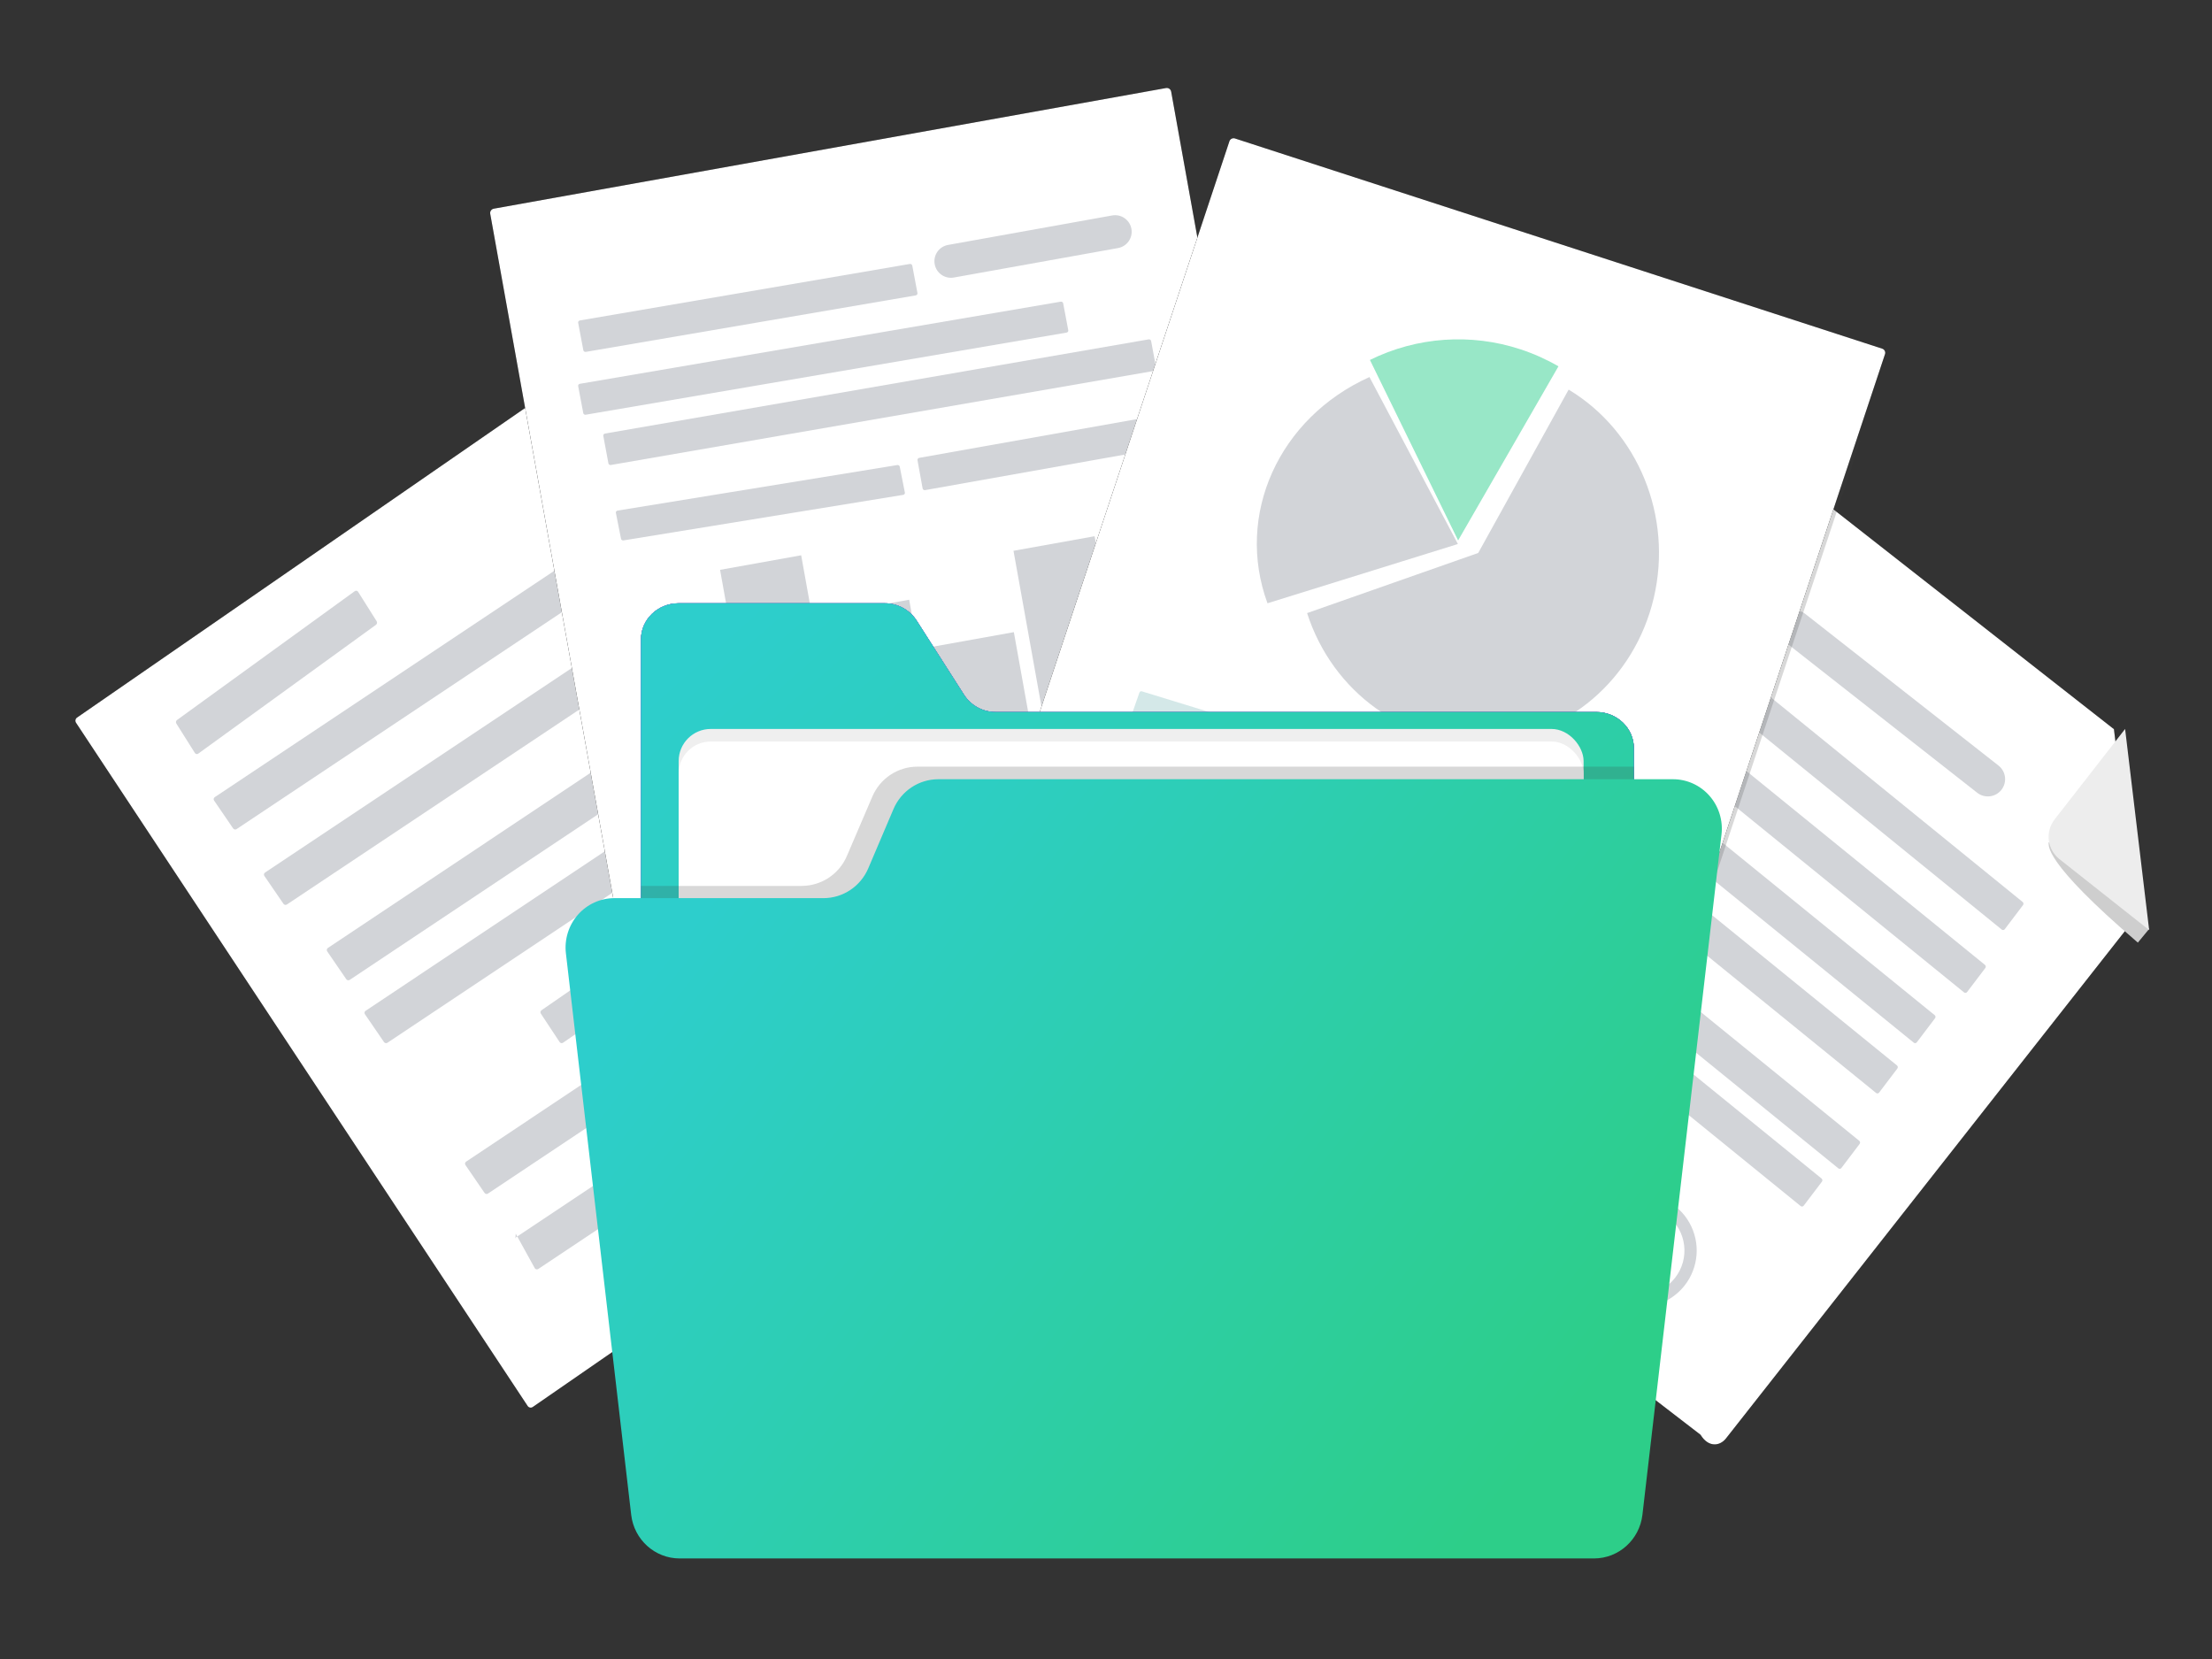 <?xml version="1.0" encoding="UTF-8"?>
<svg width="176px" height="132px" viewBox="0 0 176 132" version="1.1" xmlns="http://www.w3.org/2000/svg" xmlns:xlink="http://www.w3.org/1999/xlink">
    <rect x="0" y="0" width="176" height="132" fill="#333333" stroke="none"/>
    <title>icon-documentation</title>
    <defs>
        <linearGradient x1="50%" y1="0%" x2="50%" y2="100%" id="linearGradient-1">
            <stop stop-color="#7A62E4" offset="0%"></stop>
            <stop stop-color="#656EE4" offset="100%"></stop>
        </linearGradient>
        <linearGradient x1="6.16%" y1="4.935%" x2="91.179%" y2="95.065%" id="linearGradient-2">
            <stop stop-color="#798CFB" offset="0%"></stop>
            <stop stop-color="#5760D5" offset="100%"></stop>
        </linearGradient>
        <linearGradient x1="6.16%" y1="4.935%" x2="91.179%" y2="95.065%" id="linearGradient-3">
            <stop stop-color="#2DCECC" offset="0%"></stop>
            <stop stop-color="#2DCE89" offset="100%"></stop>
        </linearGradient>
        <path d="M79,11.524 L79,72.139 C79,73.722 77.669,75 76.025,75 L2.982,75 C1.339,75 0,73.722 0,72.139 L0,2.87 C0,1.287 1.341,-7.10542736e-15 2.982,-7.10542736e-15 L19.391,-7.10542736e-15 C20.411,-0.006 21.365,0.507 21.924,1.362 L25.708,7.286 C26.263,8.145 27.219,8.661 28.241,8.652 L76.028,8.652 C77.669,8.659 79,9.941 79,11.524 Z" id="path-4"></path>
        <linearGradient x1="6.16%" y1="27.292%" x2="91.179%" y2="72.708%" id="linearGradient-5">
            <stop stop-color="#2DCECC" offset="0%"></stop>
            <stop stop-color="#2DCE89" offset="100%"></stop>
        </linearGradient>
    </defs>
    <g id="icon-documentation" stroke="none" stroke-width="1" fill="none" fill-rule="evenodd">
        <g transform="translate(6, 7)" fill-rule="nonzero">
            <g id="Path" transform="translate(90, 26)">
                <g id="path-1-link" fill="#000000">
                    <path d="M74,39.903 L41.328,81.451 C40.836,82.074 39.932,82.183 39.305,81.158 L0.549,51.323 C-0.074,50.831 -0.183,49.929 0.306,49.303 L38.641,0.549 C39.134,-0.074 40.038,-0.183 40.664,0.306 L72.198,25.018 L72.776,29.807 L73.394,34.925 L74,39.903 Z" id="path-1"></path>
                </g>
                <g id="path-1-link" fill="#FFFFFF">
                    <path d="M74,39.903 L41.328,81.451 C40.836,82.074 39.932,82.183 39.305,81.158 L0.549,51.323 C-0.074,50.831 -0.183,49.929 0.306,49.303 L38.641,0.549 C39.134,-0.074 40.038,-0.183 40.664,0.306 L72.198,25.018 L72.776,29.807 L73.394,34.925 L74,39.903 Z" id="path-1"></path>
                </g>
            </g>
            <path d="M157,60 C157.031,60.26 156.46,61.458 164.101,68 L165,66.909 L157,60 Z" id="Path" fill="#CECECE"></path>
            <path d="M157.474,58.2 C156.717,59.174 156.885,60.582 157.85,61.348 L165,67 L163.086,51 L157.474,58.2 Z" id="Path" fill="#EDEDED"></path>
            <path d="M113.094,81.919 C113.25,81.686 113.094,81.382 112.781,81.406 C112.359,81.447 111.934,81.444 111.512,81.399 L110.938,81.274 C110.531,81.227 110.451,81.006 110.7,80.609 C111.142,80.556 111.059,79.947 110.617,79.977 C110.072,80.015 109.344,80.072 108.896,79.701 C108.757,79.573 108.641,79.427 108.551,79.266 C108.708,79.261 108.863,79.24 109.016,79.205 C109.142,79.174 109.201,79.054 109.23,78.952 C109.315,78.664 109.306,78.432 109.327,78.21 C111.309,77.888 113.366,77.144 114.86,76.086 C115.151,75.881 114.948,75.506 114.614,75.514 C113.054,75.554 111.448,75.838 110.046,76.499 C109.55,76.731 109.064,77.017 108.815,77.495 C108.792,77.545 108.772,77.596 108.755,77.648 C108.297,77.71 107.836,77.746 107.374,77.755 C106.758,77.772 106.143,77.697 105.552,77.534 C105.128,77.409 104.484,77.229 104.484,76.761 C105.584,76.862 106.66,76.695 106.866,75.755 C107.176,74.34 104.715,75.19 103.96,76.062 C103.452,75.975 102.953,75.842 102.473,75.665 C102.06,75.517 101.794,76.103 102.207,76.252 C102.696,76.422 103.198,76.556 103.71,76.652 C103.554,78.174 106.517,78.424 107.607,78.389 C107.931,78.378 108.265,78.352 108.602,78.315 C108.562,78.687 108.602,78.649 108.011,78.641 C107.711,78.641 107.517,78.9 107.686,79.145 C107.998,79.598 108.256,80.149 108.785,80.413 C108.951,80.492 109.13,80.548 109.314,80.579 C109.269,80.656 109.262,80.747 109.293,80.83 C109.715,81.798 110.993,82.044 112.092,82.061 C111.325,82.801 110.295,83.259 109.19,83.353 C107.509,83.475 106.287,82.395 105.206,81.36 C104.902,81.069 104.344,81.445 104.65,81.738 C105.83,82.866 107.132,84.018 108.944,84 C110.527,83.98 112.253,83.165 113.094,81.919 Z M105.619,75.69 C106.299,75.659 105.545,76.06 105.283,76.106 C105.115,76.133 104.943,76.142 104.773,76.135 C104.913,75.971 105.428,75.699 105.618,75.687 L105.619,75.69 Z M109.858,77.33 C110.271,76.993 110.994,76.793 111.516,76.632 C112.098,76.457 112.696,76.331 113.302,76.256 C112.168,76.83 110.948,77.247 109.683,77.494 C109.738,77.436 109.796,77.381 109.857,77.33 L109.858,77.33 Z" id="Shape" fill="#4684AF"></path>
            <path d="M134.708,47.587 L154.25,47.587 C155.009,47.587 155.624,48.203 155.624,48.961 C155.624,49.72 155.009,50.335 154.25,50.335 L134.708,50.335 C133.95,50.335 133.334,49.72 133.334,48.961 C133.334,48.203 133.95,47.587 134.708,47.587 Z" id="Rectangle" fill="#D2D4D8" transform="translate(144.479, 48.961) rotate(38.13) translate(-144.479, -48.961) "></path>
            <path d="M153.27,66.962 L124.065,43.23 C123.991,43.169 123.978,43.058 124.036,42.981 L125.488,41.068 C125.546,40.991 125.653,40.977 125.728,41.037 L154.935,64.767 C155.009,64.828 155.022,64.939 154.963,65.016 L153.512,66.93 C153.484,66.968 153.443,66.993 153.397,66.999 C153.352,67.005 153.306,66.992 153.27,66.962 Z" id="Path" fill="#D2D4D8"></path>
            <path d="M150.271,71.961 L121.065,48.23 C120.991,48.169 120.978,48.058 121.036,47.981 L122.488,46.068 C122.546,45.991 122.654,45.977 122.728,46.037 L151.935,69.771 C152.009,69.832 152.022,69.943 151.964,70.02 L150.512,71.934 C150.453,72.01 150.345,72.022 150.271,71.961 Z" id="Path" fill="#D2D4D8"></path>
            <path d="M146.273,75.963 L117.065,52.23 C116.991,52.17 116.978,52.059 117.036,51.982 L118.489,50.068 C118.547,49.991 118.654,49.977 118.729,50.037 L147.934,73.771 C147.97,73.799 147.993,73.842 147.999,73.888 C148.004,73.935 147.992,73.982 147.963,74.018 L146.512,75.933 C146.454,76.009 146.347,76.022 146.273,75.963 L146.273,75.963 Z" id="Path" fill="#D2D4D8"></path>
            <path d="M143.275,79.964 L114.065,56.231 C113.991,56.17 113.978,56.059 114.036,55.982 L115.488,54.068 C115.546,53.991 115.654,53.977 115.728,54.037 L144.935,77.772 C145.009,77.832 145.022,77.942 144.964,78.019 L143.512,79.934 C143.454,80.009 143.349,80.022 143.275,79.964 L143.275,79.964 Z" id="Path" fill="#D2D4D8"></path>
            <path d="M140.272,85.963 L111.065,62.23 C110.991,62.17 110.978,62.059 111.036,61.981 L112.488,60.067 C112.547,59.991 112.654,59.978 112.728,60.038 L141.935,83.77 C142.009,83.83 142.022,83.941 141.963,84.018 L140.512,85.932 C140.454,86.009 140.346,86.023 140.272,85.963 L140.272,85.963 Z" id="Path" fill="#D2D4D8"></path>
            <path d="M137.272,88.962 L108.065,65.23 C107.991,65.169 107.978,65.058 108.037,64.981 L109.488,63.068 C109.547,62.991 109.654,62.977 109.728,63.037 L138.935,86.77 C139.009,86.83 139.022,86.941 138.964,87.019 L137.512,88.933 C137.453,89.009 137.346,89.022 137.272,88.962 Z" id="Path" fill="#D2D4D8"></path>
            <path d="M121.723,96.042 C120.291,94.918 119.676,93.043 120.166,91.29 C120.656,89.536 122.154,88.251 123.96,88.033 C125.767,87.814 127.528,88.706 128.421,90.292 C129.314,91.878 129.164,93.846 128.041,95.279 C126.505,97.232 123.679,97.574 121.723,96.042 Z M126.679,89.728 C125.148,88.524 122.931,88.79 121.727,90.322 C120.524,91.853 120.789,94.071 122.321,95.274 C123.852,96.478 126.069,96.212 127.272,94.681 C128.474,93.149 128.208,90.933 126.679,89.728 L126.679,89.728 Z" id="Shape" fill="#D2D4D8"></path>
            <g id="Path" transform="translate(0, 20)">
                <g id="path-3-link" fill="#000000">
                    <path d="M79.868,54.91 L36.39,84.949 C36.255,85.041 36.074,85.005 35.983,84.868 L0.05,30.509 C-0.04,30.372 -0.005,30.186 0.129,30.094 L43.611,0.051 C43.745,-0.041 43.926,-0.005 44.017,0.132 L79.949,54.492 C79.993,54.558 80.01,54.639 79.994,54.718 C79.979,54.797 79.934,54.866 79.868,54.91 Z" id="path-3"></path>
                </g>
                <g id="path-3-link" fill="#FFFFFF">
                    <path d="M79.868,54.91 L36.39,84.949 C36.255,85.041 36.074,85.005 35.983,84.868 L0.05,30.509 C-0.04,30.372 -0.005,30.186 0.129,30.094 L43.611,0.051 C43.745,-0.041 43.926,-0.005 44.017,0.132 L79.949,54.492 C79.993,54.558 80.01,54.639 79.994,54.718 C79.979,54.797 79.934,54.866 79.868,54.91 Z" id="path-3"></path>
                </g>
            </g>
            <path d="M23.916,42.712 L9.771,52.965 C9.684,53.028 9.565,53.004 9.505,52.91 L8.033,50.573 C7.974,50.479 7.997,50.351 8.084,50.288 L22.229,40.035 C22.317,39.972 22.436,39.996 22.495,40.09 L23.967,42.427 C24.026,42.521 24.004,42.648 23.916,42.712 Z" id="Path" fill="#D2D4D8"></path>
            <path d="M47.912,35.575 L12.825,58.967 C12.734,59.027 12.612,59.003 12.55,58.915 L11.034,56.696 C10.973,56.607 10.996,56.487 11.086,56.426 L46.174,33.035 C46.217,33.005 46.27,32.994 46.322,33.003 C46.374,33.013 46.419,33.043 46.448,33.086 L47.967,35.305 C48.027,35.394 48.003,35.516 47.912,35.575 Z" id="Path" fill="#D2D4D8"></path>
            <path d="M51.913,41.575 L16.828,64.965 C16.785,64.995 16.732,65.006 16.68,64.996 C16.629,64.987 16.583,64.956 16.555,64.913 L15.036,62.696 C15.005,62.653 14.993,62.6 15.004,62.549 C15.014,62.498 15.044,62.453 15.089,62.425 L50.174,39.035 C50.217,39.005 50.27,38.994 50.322,39.004 C50.373,39.013 50.419,39.044 50.447,39.087 L51.966,41.304 C52.027,41.394 52.003,41.514 51.913,41.575 Z" id="Path" fill="#D2D4D8"></path>
            <path d="M56.914,47.574 L21.826,70.965 C21.783,70.995 21.73,71.006 21.678,70.996 C21.627,70.987 21.581,70.956 21.553,70.913 L20.034,68.696 C19.973,68.606 19.997,68.485 20.087,68.425 L55.171,45.033 C55.262,44.973 55.384,44.997 55.445,45.086 L56.964,47.304 C56.994,47.346 57.006,47.398 56.997,47.449 C56.988,47.5 56.958,47.545 56.914,47.574 Z" id="Path" fill="#D2D4D8"></path>
            <path d="M59.914,52.575 L24.829,75.967 C24.738,76.027 24.616,76.003 24.554,75.914 L23.035,73.696 C23.005,73.654 22.994,73.601 23.004,73.55 C23.014,73.499 23.044,73.455 23.088,73.426 L58.173,50.035 C58.216,50.005 58.27,49.994 58.322,50.003 C58.373,50.013 58.419,50.044 58.447,50.088 L59.967,52.305 C60.027,52.394 60.003,52.515 59.914,52.575 Z" id="Path" fill="#D2D4D8"></path>
            <path d="M63.915,58.621 L38.798,75.966 C38.709,76.027 38.589,76.003 38.528,75.913 L37.035,73.654 C37.005,73.61 36.994,73.557 37.003,73.505 C37.013,73.453 37.043,73.408 37.087,73.379 L62.203,56.034 C62.292,55.973 62.413,55.997 62.473,56.087 L63.967,58.345 C64.027,58.436 64.003,58.559 63.915,58.621 L63.915,58.621 Z" id="Path" fill="#D2D4D8"></path>
            <path d="M67.913,64.571 L32.827,87.966 C32.737,88.027 32.614,88.004 32.553,87.915 L31.034,85.697 C30.973,85.607 30.997,85.486 31.087,85.426 L66.172,62.033 C66.263,61.973 66.385,61.997 66.447,62.085 L67.966,64.304 C67.995,64.346 68.006,64.398 67.996,64.449 C67.986,64.499 67.956,64.543 67.913,64.571 L67.913,64.571 Z" id="Path" fill="#D2D4D8"></path>
            <path d="M71.914,70.573 L36.828,93.967 C36.738,94.027 36.615,94.003 36.554,93.914 L35.035,91.159 C35.005,91.655 34.994,91.602 35.003,91.551 C35.013,91.5 35.044,91.455 35.088,91.427 L70.173,68.033 C70.264,67.973 70.386,67.997 70.447,68.086 L71.967,70.303 C72.027,70.392 72.003,70.513 71.914,70.573 Z" id="Path" fill="#D2D4D8"></path>
            <g id="Path" transform="translate(33, 0)">
                <g id="path-5-link" fill="#000000">
                    <path d="M12.223,75.995 C12.033,76.028 11.851,75.902 11.816,75.712 L0.005,10.01 C-0.028,9.82 0.099,9.638 0.289,9.604 L53.778,0.005 C53.968,-0.028 54.149,0.098 54.184,0.287 L65.994,65.99 C66.028,66.18 65.902,66.361 65.712,66.396 L12.223,75.995 Z" id="path-5"></path>
                </g>
                <g id="path-5-link" fill="#FFFFFF">
                    <path d="M12.223,75.995 C12.033,76.028 11.851,75.902 11.816,75.712 L0.005,10.01 C-0.028,9.82 0.099,9.638 0.289,9.604 L53.778,0.005 C53.968,-0.028 54.149,0.098 54.184,0.287 L65.994,65.99 C66.028,66.18 65.902,66.361 65.712,66.396 L12.223,75.995 Z" id="path-5"></path>
                </g>
            </g>
            <polygon id="Rectangle" fill="#D2D4D8" transform="translate(56.159, 46.892) rotate(-10.18) translate(-56.159, -46.892) " points="52.881 37.615 59.438 37.615 59.438 56.169 52.881 56.169"></polygon>
            <polygon id="Rectangle" fill="#D2D4D8" transform="translate(64.31, 47.968) rotate(-10.18) translate(-64.31, -47.968) " points="61.032 41.191 67.589 41.191 67.589 54.744 61.032 54.744"></polygon>
            <polygon id="Rectangle" fill="#D2D4D8" transform="translate(72.284, 48.574) rotate(-10.18) translate(-72.284, -48.574) " points="69.005 43.802 75.563 43.802 75.563 53.347 69.005 53.347"></polygon>
            <polygon id="Rectangle" fill="#D2D4D8" transform="translate(79.273, 44.08) rotate(-10.18) translate(-79.273, -44.08) " points="75.995 36.12 82.552 36.12 82.552 52.04 75.995 52.04"></polygon>
            <path d="M66.862,16.503 L40.608,20.998 C40.517,21.012 40.431,20.954 40.414,20.868 L40.002,18.682 C39.987,18.595 40.048,18.513 40.139,18.497 L66.392,14.002 C66.483,13.988 66.57,14.046 66.586,14.132 L66.998,16.317 C67.013,16.404 66.953,16.487 66.862,16.503 L66.862,16.503 Z" id="Path" fill="#D2D4D8"></path>
            <path d="M78.864,19.463 L40.6,25.998 C40.51,26.012 40.425,25.955 40.409,25.87 L40.002,23.72 C39.988,23.635 40.048,23.554 40.137,23.538 L78.401,17.002 C78.491,16.989 78.575,17.045 78.592,17.13 L78.998,19.281 C79.012,19.366 78.953,19.447 78.864,19.463 L78.864,19.463 Z" id="Path" fill="#D2D4D8"></path>
            <path d="M85.866,22.504 L42.601,29.998 C42.511,30.012 42.426,29.954 42.409,29.868 L42.002,27.681 C41.988,27.594 42.048,27.512 42.137,27.496 L85.398,20.002 C85.488,19.988 85.573,20.046 85.59,20.132 L85.998,22.318 C86.012,22.404 85.955,22.486 85.866,22.504 Z" id="Path" fill="#D2D4D8"></path>
            <path d="M49.466,58.892 L78.119,58.892 C78.846,58.892 79.436,59.482 79.436,60.209 C79.436,60.937 78.846,61.526 78.119,61.526 L49.466,61.526 C48.738,61.526 48.149,60.937 48.149,60.209 C48.149,59.482 48.738,58.892 49.466,58.892 Z" id="Rectangle" fill="#D2D4D8" transform="translate(63.792, 60.209) rotate(-10.18) translate(-63.792, -60.209) "></path>
            <path d="M92.866,62.504 L49.601,69.998 C49.511,70.012 49.426,69.954 49.409,69.868 L49.002,67.681 C48.988,67.594 49.048,67.512 49.137,67.496 L92.398,60.002 C92.488,59.988 92.573,60.046 92.59,60.132 L92.998,62.318 C93.012,62.404 92.955,62.486 92.866,62.504 Z" id="Path" fill="#D2D4D8"></path>
            <path d="M65.858,32.375 L43.607,35.998 C43.516,36.011 43.43,35.956 43.413,35.874 L43.002,33.802 C42.988,33.719 43.048,33.642 43.138,33.626 L65.394,30.002 C65.485,29.989 65.571,30.044 65.588,30.126 L65.998,32.199 C66.012,32.283 65.95,32.361 65.858,32.375 Z" id="Path" fill="#D2D4D8"></path>
            <path d="M86.863,28.57 L67.6,31.998 C67.51,32.012 67.426,31.953 67.409,31.864 L67.002,29.62 C66.987,29.53 67.047,29.446 67.137,29.43 L86.4,26.002 C86.49,25.988 86.575,26.047 86.591,26.136 L86.998,28.38 C87.013,28.469 86.953,28.554 86.863,28.57 L86.863,28.57 Z" id="Path" fill="#D2D4D8"></path>
            <path d="M69.561,11.295 L82.829,11.295 C83.557,11.295 84.147,11.885 84.147,12.612 C84.147,13.34 83.557,13.93 82.829,13.93 L69.561,13.93 C68.833,13.93 68.243,13.34 68.243,12.612 C68.243,11.885 68.833,11.295 69.561,11.295 Z" id="Rectangle" fill="#D2D4D8" transform="translate(76.195, 12.612) rotate(-10.18) translate(-76.195, -12.612) "></path>
            <g id="Group" opacity="0.2" transform="translate(69, 11)" fill="#3D3D3D">
                <path d="M51.74,79.984 L0.24,63.259 C0.152,63.231 0.079,63.169 0.038,63.087 C-0.004,63.005 -0.011,62.911 0.017,62.824 L20.819,0.237 C20.879,0.057 21.076,-0.042 21.26,0.017 L72.76,16.742 C72.943,16.802 73.042,16.997 72.983,17.178 L52.179,79.762 C52.119,79.942 51.923,80.041 51.74,79.984 L51.74,79.984 Z" id="Path"></path>
                <path d="M47.849,19.807 L40.385,32.573 L26.264,37.27 C28.379,43.483 34.392,47.568 41.018,47.293 C47.645,47.018 53.291,42.451 54.873,36.084 C56.455,29.718 53.592,23.084 47.849,19.807 Z" id="Path"></path>
                <path d="M47.064,17.338 C42.764,14.882 37.507,14.707 33.049,16.871 L39.606,30.096 L47.064,17.338 Z" id="Path"></path>
                <path d="M31.394,18.128 C24.666,21.372 21.427,29.053 23.833,36.059 L37.954,31.362 L31.394,18.128 Z" id="Path"></path>
                <path d="M30.85,52.126 L12.308,46.103 C12.27,46.091 12.238,46.065 12.22,46.03 C12.202,45.996 12.199,45.955 12.211,45.918 L12.847,44.005 C12.859,43.966 12.886,43.934 12.923,43.916 C12.959,43.899 13.001,43.896 13.039,43.909 L31.581,49.931 C31.62,49.943 31.652,49.97 31.671,50.006 C31.689,50.042 31.158,50.084 31.677,50.121 L31.042,52.035 C31.029,52.073 31.001,52.103 30.965,52.12 C30.929,52.137 30.887,52.139 30.85,52.126 L30.85,52.126 Z" id="Path"></path>
                <path d="M39.181,59.478 L10.916,50.298 C10.879,50.286 10.847,50.26 10.829,50.225 C10.811,50.191 10.808,50.15 10.82,50.113 L11.456,48.199 C11.468,48.161 11.495,48.129 11.531,48.111 C11.568,48.093 11.61,48.09 11.648,48.104 L39.912,57.284 C39.99,57.309 40.033,57.392 40.009,57.469 L39.372,59.383 C39.36,59.421 39.333,59.453 39.297,59.471 C39.261,59.489 39.219,59.491 39.181,59.478 L39.181,59.478 Z" id="Path"></path>
                <path d="M28.255,61.269 L9.316,55.116 C9.238,55.091 9.195,55.009 9.22,54.932 L9.856,53.018 C9.868,52.981 9.894,52.95 9.929,52.932 C9.964,52.914 10.005,52.911 10.043,52.923 L28.982,59.076 C29.06,59.101 29.103,59.184 29.078,59.261 L28.441,61.175 C28.416,61.252 28.333,61.294 28.255,61.269 Z" id="Path"></path>
                <path d="M42.044,59.495 L50.935,59.465 C51.569,59.463 52.084,59.974 52.086,60.608 C52.086,60.611 52.086,60.613 52.086,60.616 C52.084,61.255 51.566,61.773 50.927,61.775 L42.036,61.805 C41.403,61.807 40.887,61.296 40.885,60.662 C40.885,60.659 40.885,60.657 40.885,60.654 C40.887,60.015 41.405,59.497 42.044,59.495 Z" id="Rectangle" transform="translate(46.486, 60.635) rotate(18.19) translate(-46.486, -60.635) "></path>
                <path d="M33.679,53.773 L52.573,53.708 C53.206,53.706 53.721,54.218 53.724,54.852 C53.724,54.854 53.724,54.857 53.724,54.859 C53.721,55.499 53.204,56.016 52.565,56.018 L33.671,56.083 C33.038,56.085 32.522,55.574 32.52,54.94 C32.52,54.937 32.52,54.935 32.52,54.932 C32.522,54.293 33.04,53.775 33.679,53.773 Z" id="Rectangle" transform="translate(43.122, 54.896) rotate(18.19) translate(-43.122, -54.896) "></path>
            </g>
            <g id="Path" transform="translate(71, 4)">
                <g id="path-7-link" fill="#000000">
                    <path d="M51.738,79.983 L0.24,63.258 C0.057,63.198 -0.043,63.003 0.018,62.822 L20.821,0.237 C20.882,0.057 21.079,-0.042 21.262,0.017 L72.76,16.742 C72.943,16.802 73.043,16.997 72.982,17.178 L52.179,79.763 C52.118,79.943 51.921,80.042 51.738,79.983 L51.738,79.983 Z" id="path-7"></path>
                </g>
                <g id="path-7-link" fill="#FFFFFF">
                    <path d="M51.738,79.983 L0.24,63.258 C0.057,63.198 -0.043,63.003 0.018,62.822 L20.821,0.237 C20.882,0.057 21.079,-0.042 21.262,0.017 L72.76,16.742 C72.943,16.802 73.043,16.997 72.982,17.178 L52.179,79.763 C52.118,79.943 51.921,80.042 51.738,79.983 L51.738,79.983 Z" id="path-7"></path>
                </g>
            </g>
            <path d="M118.811,24 L111.616,36.997 L98,41.781 C100.039,48.107 105.837,52.266 112.226,51.987 C118.615,51.707 124.059,47.056 125.584,40.574 C127.109,34.092 124.349,27.337 118.811,24 Z" id="Path" fill="#D2D4D8"></path>
            <path d="M118,22.147 C117.048,21.596 116.042,21.145 114.998,20.8 C111.043,19.494 106.735,19.796 103,21.64 L110.017,36 L118,22.147 Z" id="Path" fill="#2DCE8E" opacity="0.491"></path>
            <path d="M102.962,23 C95.743,26.255 92.268,33.967 94.849,41 L110,36.285 L102.962,23 Z" id="Path" fill="#D2D4D8"></path>
            <path d="M103.141,55.991 L84.108,50.144 C84.068,50.132 84.035,50.106 84.016,50.071 C83.998,50.036 83.995,49.996 84.009,49.959 L84.662,48.101 C84.675,48.063 84.703,48.033 84.74,48.015 C84.777,47.998 84.82,47.995 84.86,48.008 L103.893,53.856 C103.932,53.868 103.965,53.894 103.984,53.929 C104.002,53.964 104.005,54.004 103.991,54.041 L103.338,55.899 C103.326,55.937 103.298,55.968 103.261,55.985 C103.223,56.002 103.18,56.005 103.141,55.991 Z" id="Path" fill="#D4E8E8"></path>
            <path d="M111.17,63.992 L83.104,55.131 C83.066,55.119 83.034,55.093 83.016,55.059 C82.998,55.024 82.995,54.984 83.009,54.947 L83.641,53.1 C83.652,53.063 83.68,53.032 83.716,53.015 C83.752,52.998 83.794,52.995 83.831,53.008 L111.897,61.87 C111.935,61.881 111.966,61.906 111.984,61.939 C112.002,61.973 112.005,62.012 111.993,62.047 L111.362,63.895 C111.351,63.933 111.324,63.965 111.288,63.984 C111.251,64.002 111.209,64.005 111.17,63.992 Z" id="Path" fill="#D4E8E8"></path>
            <path d="M99.16,65.992 L80.104,60.106 C80.066,60.095 80.035,60.07 80.016,60.037 C79.998,60.004 79.995,59.965 80.007,59.93 L80.647,58.099 C80.659,58.063 80.686,58.032 80.723,58.015 C80.759,57.998 80.802,57.995 80.84,58.008 L99.896,63.893 C99.975,63.917 100.018,63.996 99.993,64.07 L99.353,65.901 C99.341,65.937 99.314,65.968 99.277,65.985 C99.241,66.002 99.198,66.005 99.16,65.992 Z" id="Path" fill="#D4E8E8"></path>
            <path d="M113.508,63.978 L122.354,63.978 C122.996,63.978 123.517,64.499 123.517,65.141 C123.517,65.783 122.996,66.303 122.354,66.303 L113.508,66.303 C112.866,66.303 112.346,65.783 112.346,65.141 C112.346,64.499 112.866,63.978 113.508,63.978 Z" id="Rectangle" fill="#D4E8E8" transform="translate(117.931, 65.141) rotate(18.19) translate(-117.931, -65.141) "></path>
            <path d="M124.162,62.993 L104.104,56.285 C104.066,56.273 104.035,56.246 104.016,56.209 C103.998,56.173 103.995,56.131 104.007,56.093 L104.648,54.106 C104.674,54.026 104.759,53.982 104.838,54.007 L124.896,60.715 C124.934,60.727 124.965,60.754 124.984,60.791 C125.002,60.827 125.005,60.869 124.993,60.907 L124.352,62.894 C124.326,62.974 124.241,63.018 124.162,62.993 Z" id="Path" fill="#D4E8E8"></path>
            <g id="Path" transform="translate(45, 41)">
                <g id="path-11-link" fill="#000000">
                    <path d="M79,11.524 L79,72.139 C79,73.722 77.669,75 76.025,75 L2.982,75 C1.339,75 0,73.722 0,72.139 L0,2.87 C0,1.287 1.341,-7.10542736e-15 2.982,-7.10542736e-15 L19.391,-7.10542736e-15 C20.411,-0.006 21.365,0.507 21.924,1.362 L25.708,7.286 C26.263,8.145 27.219,8.661 28.241,8.652 L76.028,8.652 C77.669,8.659 79,9.941 79,11.524 Z" id="path-11"></path>
                </g>
                <g id="path-11-link" fill="url(#linearGradient-1)">
                    <path d="M79,11.524 L79,72.139 C79,73.722 77.669,75 76.025,75 L2.982,75 C1.339,75 0,73.722 0,72.139 L0,2.87 C0,1.287 1.341,-7.10542736e-15 2.982,-7.10542736e-15 L19.391,-7.10542736e-15 C20.411,-0.006 21.365,0.507 21.924,1.362 L25.708,7.286 C26.263,8.145 27.219,8.661 28.241,8.652 L76.028,8.652 C77.669,8.659 79,9.941 79,11.524 Z" id="path-11"></path>
                </g>
                <g id="path-11">
                    <use fill="url(#linearGradient-2)" xlink:href="#path-4"></use>
                    <use fill="url(#linearGradient-3)" xlink:href="#path-4"></use>
                </g>
            </g>
            <rect id="Rectangle" fill="#EFEFEF" x="48" y="51" width="72" height="64" rx="2.55"></rect>
            <rect id="Rectangle" fill="#FFFFFF" x="48" y="52" width="72" height="64" rx="2.55"></rect>
            <path d="M124,54 L124,108.023 L123.454,112.69 C123.272,114.255 122.178,115.558 120.677,116 L47.982,116 C46.339,116 45,114.716 45,113.126 L45,63.487 L57.786,63.487 C59.35,63.488 60.765,62.552 61.385,61.105 L63.405,56.39 C64.018,54.94 65.432,53.999 66.997,54 L124,54 Z" id="Path" fill="#3D3D3D" opacity="0.2"></path>
            <path d="M124.681,113.526 C124.451,115.507 122.792,117 120.822,117 L48.081,117 C46.11,117 44.451,115.507 44.221,113.526 L39.027,68.855 C38.897,67.739 39.245,66.621 39.982,65.781 C40.719,64.942 41.776,64.462 42.886,64.462 L59.517,64.462 C61.069,64.462 62.473,63.527 63.087,62.084 L65.089,57.378 C65.703,55.935 67.106,55 68.658,55 L127.111,55 C128.221,54.999 129.279,55.479 130.017,56.319 C130.755,57.158 131.103,58.277 130.973,59.393 L124.681,113.526 Z" id="Path" fill="url(#linearGradient-5)"></path>
        </g>
    </g>
</svg>